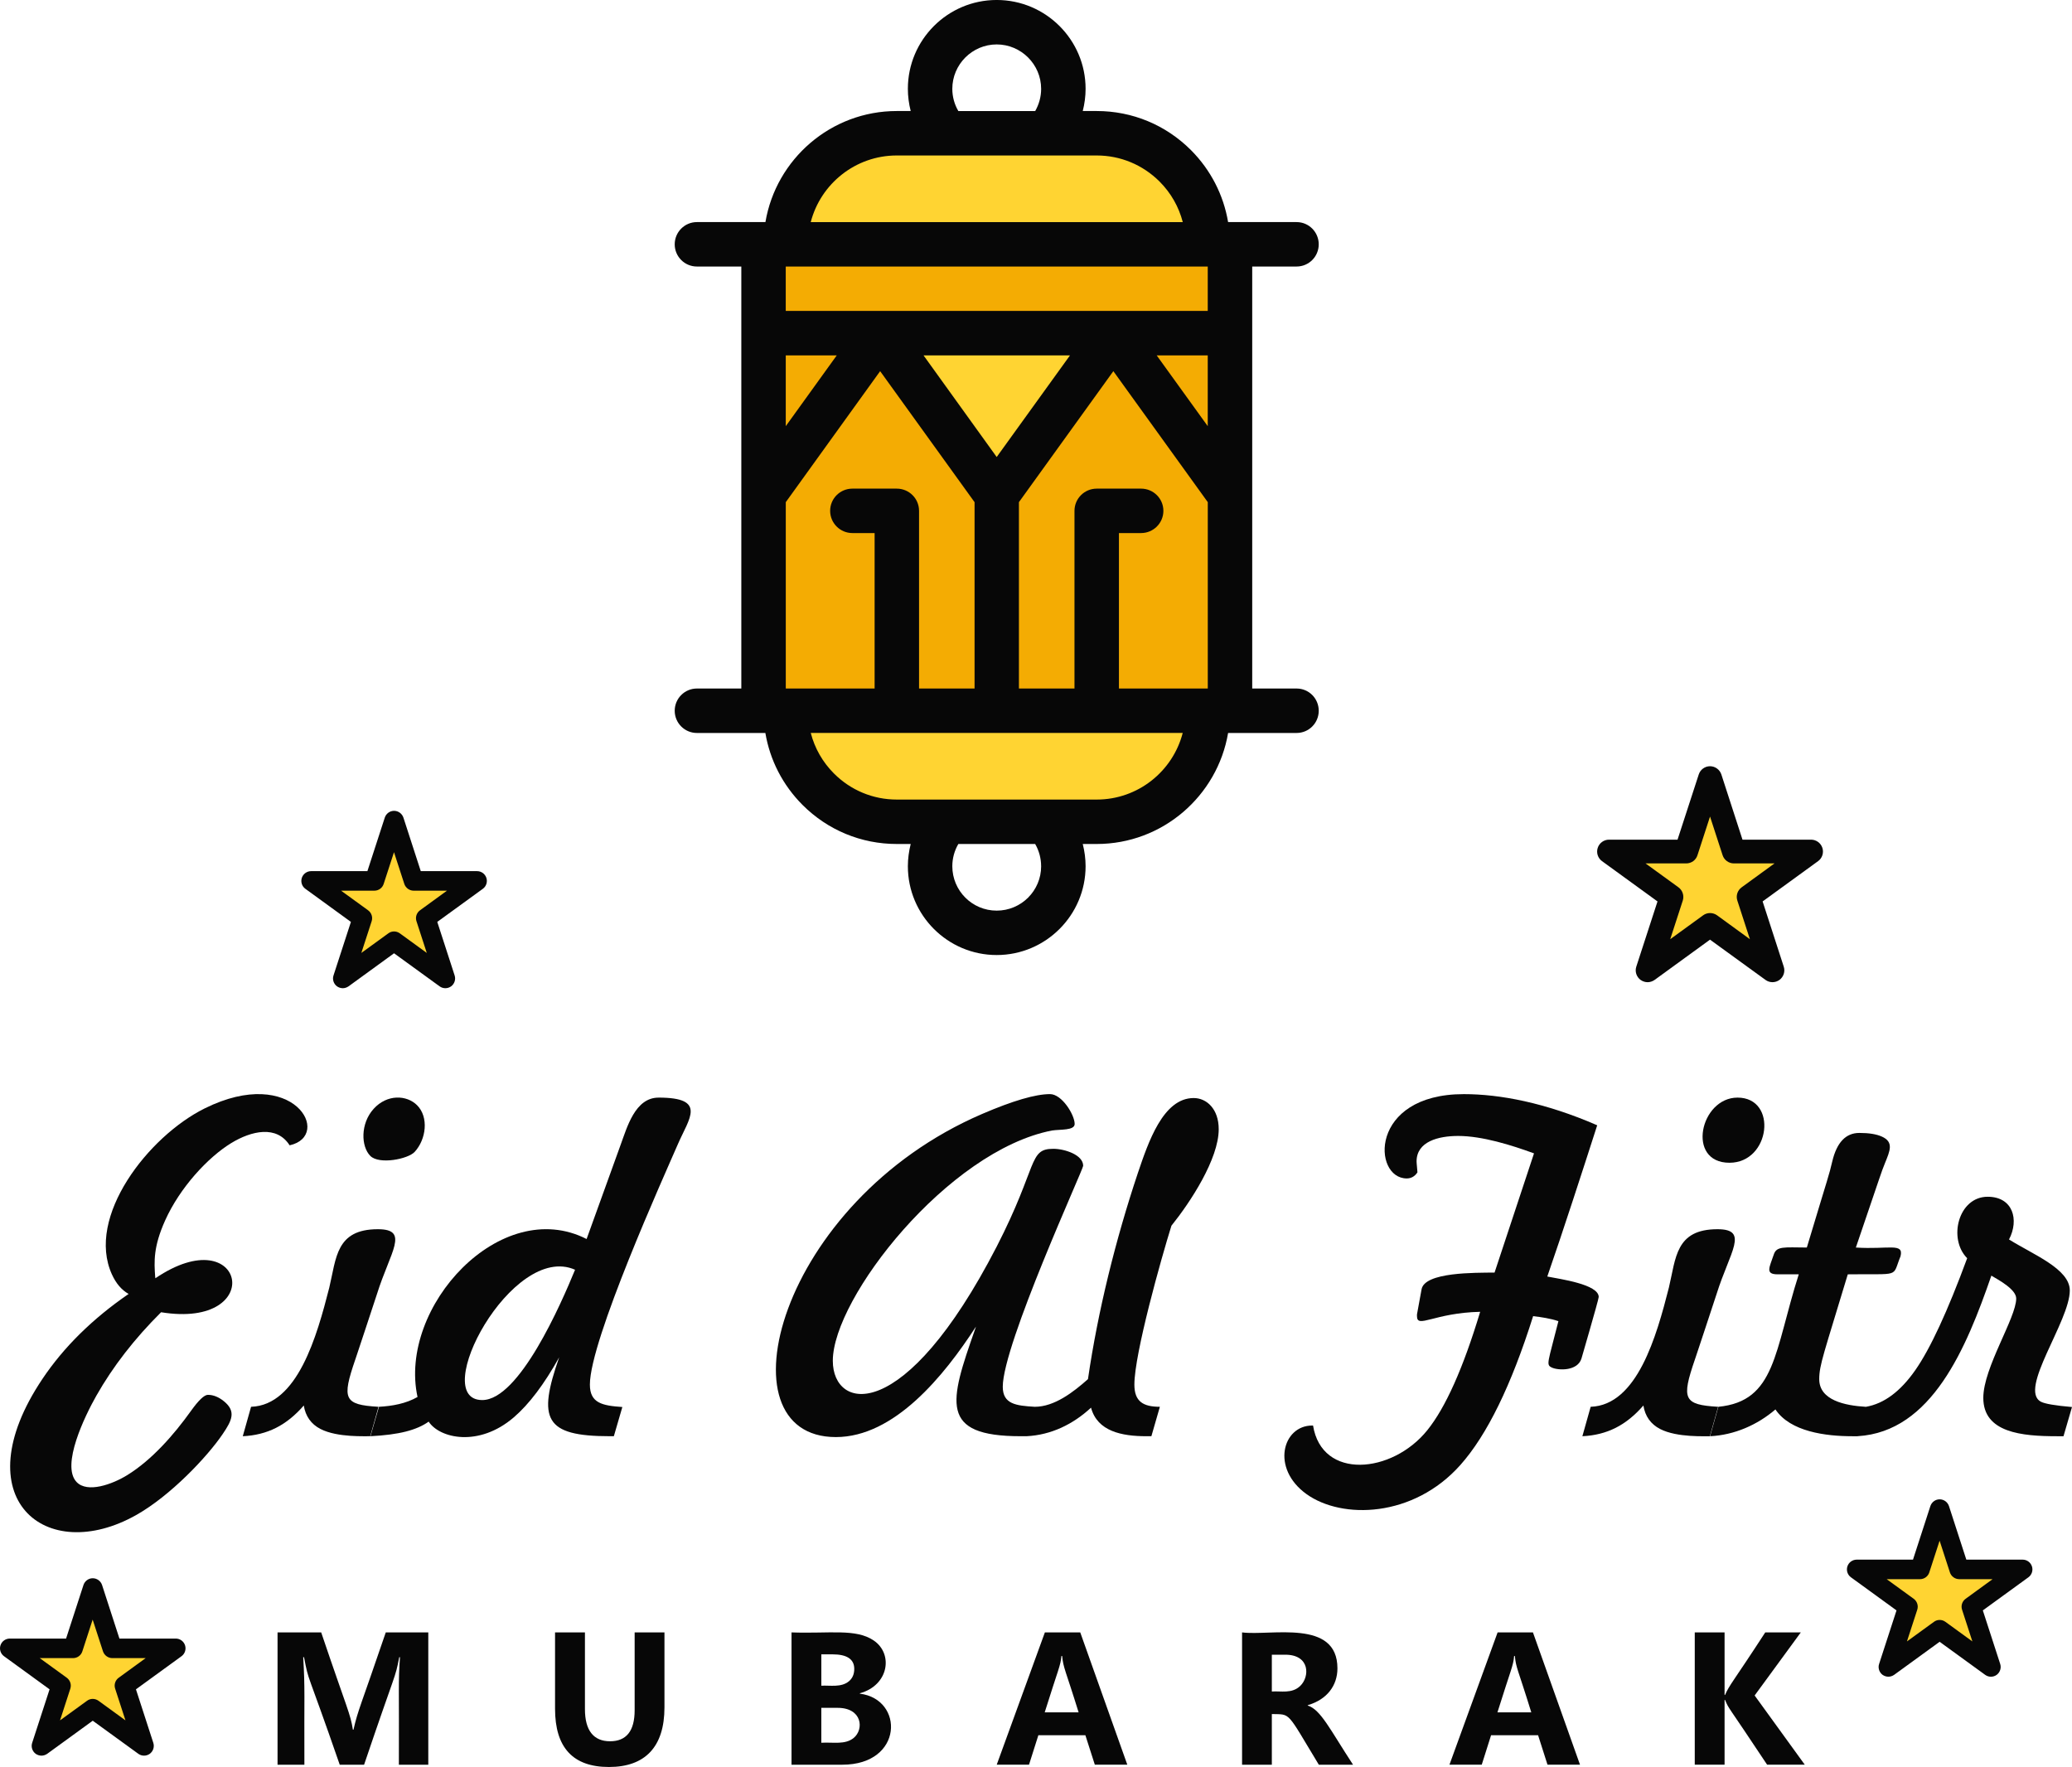 <svg id="_Слой_2" xmlns="http://www.w3.org/2000/svg" width="1080" height="921.02" viewBox="0 0 1080 921.02"><g id="Religion04_372863344"><g id="Religion04_372863344-2"><g id="_219"><g><g><g><path d="M571.64 370.46H519.51V258.01L580.31 173.66 641.11 258.01V370.46H629.52 571.64z" fill="#f4ac03"/><path d="M467.42 370.46H409.57 397.99V258.01L458.75 173.66 519.51 258.01V370.46H467.42z" fill="#f4ac03"/><path d="M580.31 173.66 519.51 258.01 458.75 173.66H580.31z" fill="#ffd432"/><path d="M641.11 173.66v84.35L580.31 173.66H641.11z" fill="#f4ac03"/><path d="M458.75 173.66 397.99 258.01V173.66H458.75z" fill="#f4ac03"/><path d="M397.99 127.36H409.57 629.52 641.11v46.3H580.31 458.75 397.99v-46.3z" fill="#f4ac03"/><path d="M571.64 370.46h57.89c0 31.97-25.93 57.89-57.89 57.89h-104.22c-15.98.0-30.44-6.49-40.93-16.96-10.45-10.48-16.92-24.95-16.92-40.92h162.07z" fill="#ffd432"/><path d="M629.52 127.36h-219.96c0-31.97 25.89-57.88 57.85-57.88h104.22c15.98.0 30.44 6.47 40.92 16.96 10.45 10.46 16.96 24.95 16.96 40.92z" fill="#ffd432"/></g><path d="M675.83 358.88H652.7V138.92h23.13c6.4.0 11.54-5.18 11.54-11.57s-5.15-11.59-11.54-11.59h-35.7c-2.39-14.14-9.05-27.18-19.38-37.54-13.14-13.12-30.55-20.35-49.11-20.35h-7.27c.95-3.75 1.48-7.63 1.48-11.58.0-25.52-20.78-46.3-46.34-46.3s-46.3 20.79-46.3 46.3c0 3.96.53 7.84 1.48 11.58h-7.27c-34.34.0-62.92 25.08-68.45 57.89h-35.74c-6.36.0-11.55 5.19-11.55 11.59s5.19 11.57 11.55 11.57h23.17v219.96h-23.17c-6.36.0-11.55 5.19-11.55 11.59s5.19 11.58 11.55 11.58h35.7c2.39 14.14 9.05 27.16 19.39 37.52 13.14 13.14 30.59 20.35 49.1 20.35h7.27c-.94 3.77-1.48 7.65-1.48 11.58.0 25.54 20.78 46.3 46.3 46.3s46.34-20.76 46.34-46.3c0-3.94-.53-7.82-1.48-11.58h7.27c34.34.0 62.92-25.06 68.49-57.87h35.7c6.4.0 11.54-5.18 11.54-11.58.0-6.4-5.14-11.59-11.54-11.59zm-92.6.0v-81.03h11.55c6.4.0 11.62-5.19 11.62-11.59s-5.22-11.57-11.62-11.57h-23.13c-6.4.0-11.59 5.18-11.59 11.57v92.62h-28.96v-97.14l49.22-68.28 49.22 68.28v97.14h-46.3zm-104.19.0v-92.62c0-6.38-5.19-11.57-11.62-11.57h-23.13c-6.4.0-11.59 5.18-11.59 11.57s5.19 11.59 11.59 11.59h11.59v81.03h-46.3v-97.14l49.18-68.28 49.22 68.29v97.13h-28.93zm150.48-219.96v23.15h-219.96v-23.15h219.96zm-26.61 46.32h26.61v36.89l-26.61-36.89zm-193.34.0h26.58l-26.58 36.89v-36.89zm109.94 52.97-38.12-52.96h76.32l-38.2 52.96zm-23.13-191.9c0-12.76 10.41-23.15 23.13-23.15s23.17 10.39 23.17 23.15c0 4.11-1.1 8.08-3.1 11.58h-40.05c-2.05-3.48-3.15-7.48-3.15-11.58zm-28.96 34.73h104.22c12.34.0 23.97 4.83 32.75 13.57 5.94 5.95 10.07 13.23 12.11 21.16h-193.91c5.15-19.95 23.32-34.73 44.82-34.73zm75.26 370.46c0 12.78-10.37 23.15-23.17 23.15s-23.13-10.38-23.13-23.15c0-4.11 1.1-8.08 3.14-11.58h40.05c2.01 3.5 3.1 7.49 3.1 11.58zm28.96-34.74h-104.22c-12.34.0-23.97-4.83-32.71-13.57-5.95-5.95-10.07-13.23-12.11-21.15h193.87c-5.15 19.95-23.28 34.72-44.83 34.72z" fill="#070707"/></g><g><path d="M943.99 443.85 911.47 467.51 923.89 505.77 891.33 482.11 858.81 505.77 871.23 467.51 838.71 443.85H878.91L891.33 405.58 903.78 443.85H943.99z" fill="#ffd432"/><path d="M858.81 511.96c-1.29.0-2.58-.42-3.68-1.19-2.16-1.59-3.07-4.39-2.23-6.93l11.05-33.98-28.93-21.01c-2.16-1.57-3.07-4.37-2.23-6.91.83-2.56 3.22-4.28 5.9-4.28h35.7l11.06-34c.83-2.54 3.22-4.28 5.87-4.28s5.07 1.74 5.91 4.28l11.02 34h35.73c2.69.0 5.07 1.72 5.91 4.28.83 2.54-.07 5.34-2.23 6.91l-28.92 21.01 11.01 33.98c.84 2.54-.07 5.34-2.23 6.93-2.15 1.57-5.11 1.57-7.27.0l-28.93-20.99-28.88 20.99c-1.11.77-2.4 1.19-3.64 1.19zm-1.1-61.92 17.15 12.45c2.16 1.57 3.07 4.37 2.27 6.91l-6.55 20.14 17.15-12.45c2.12-1.57 5.07-1.57 7.27.0l17.11 12.45-6.55-20.14c-.83-2.54.08-5.34 2.27-6.91l17.11-12.45h-21.16c-2.69.0-5.07-1.72-5.9-4.28l-6.55-20.14-6.55 20.14c-.79 2.56-3.18 4.28-5.87 4.28h-21.19z" fill="#070707"/></g><g><path d="M91.6 859.17 64.87 878.62 75.08 910.03 48.33 890.6 21.62 910.03 31.82 878.62 5.11 859.17H38.13L48.33 827.74 58.57 859.17H91.6z" fill="#ffd432"/><path d="M21.62 915.11c-1.06.0-2.12-.34-3.03-.97-1.76-1.31-2.52-3.62-1.82-5.7l9.07-27.9-23.75-17.26c-1.78-1.29-2.52-3.6-1.84-5.68.68-2.1 2.65-3.52 4.87-3.52h29.32l9.07-27.92c.7-2.1 2.65-3.52 4.83-3.52s4.16 1.42 4.86 3.52l9.05 27.92h29.36c2.2.0 4.16 1.41 4.84 3.52.68 2.08-.06 4.39-1.84 5.68l-23.75 17.26 9.05 27.9c.68 2.08-.06 4.39-1.84 5.7-1.78 1.29-4.2 1.29-5.98.0l-23.75-17.24-23.72 17.24c-.91.62-1.97.97-2.99.97zm-.91-50.84 14.08 10.22c1.78 1.29 2.54 3.6 1.87 5.68l-5.37 16.55 14.08-10.22c1.74-1.3 4.16-1.3 5.96.0l14.06 10.22-5.38-16.55c-.68-2.08.06-4.39 1.87-5.68l14.05-10.22H58.55c-2.21.0-4.16-1.44-4.87-3.52L48.3 844.2l-5.38 16.55c-.66 2.08-2.61 3.52-4.83 3.52H20.71z" fill="#070707"/></g><g><path d="M1054.29 818.02 1027.56 837.46 1037.76 868.89 1011.02 849.45 984.31 868.89 994.51 837.46 967.8 818.02H1000.82L1011.02 786.58 1021.26 818.02H1054.29z" fill="#ffd432"/><path d="M984.31 873.96c-1.06.0-2.12-.34-3.03-.96-1.76-1.3-2.52-3.62-1.82-5.7l9.07-27.9-23.76-17.26c-1.78-1.29-2.52-3.6-1.84-5.68.68-2.1 2.65-3.52 4.87-3.52h29.32l9.06-27.92c.7-2.1 2.65-3.52 4.83-3.52s4.16 1.42 4.86 3.52l9.05 27.92h29.36c2.2.0 4.16 1.42 4.84 3.52.68 2.08-.06 4.39-1.84 5.68l-23.76 17.26 9.05 27.9c.68 2.08-.06 4.39-1.84 5.7-1.78 1.29-4.2 1.29-5.98.0L1011 855.76 987.28 873c-.91.62-1.97.96-2.99.96zm-.91-50.84 14.08 10.22c1.78 1.29 2.54 3.6 1.87 5.68l-5.38 16.55 14.08-10.22c1.74-1.31 4.17-1.31 5.96.0l14.06 10.22-5.38-16.55c-.68-2.08.06-4.38 1.87-5.68l14.04-10.22h-17.38c-2.21.0-4.17-1.44-4.86-3.52l-5.37-16.54-5.38 16.54c-.66 2.08-2.61 3.52-4.83 3.52h-17.41z" fill="#070707"/></g><g><path d="M248.68 459.16 221.95 478.6 232.15 510.02 205.4 490.58 178.69 510.02 188.89 478.6 162.19 459.16H195.2L205.4 427.71 215.64 459.16H248.68z" fill="#ffd432"/><path d="M178.69 515.09c-1.06.0-2.12-.34-3.03-.97-1.76-1.3-2.52-3.61-1.82-5.69l9.07-27.9-23.75-17.26c-1.78-1.29-2.52-3.6-1.84-5.68.68-2.1 2.65-3.52 4.86-3.52h29.32l9.07-27.92c.7-2.1 2.65-3.52 4.83-3.52s4.16 1.42 4.87 3.52l9.05 27.92h29.36c2.19.0 4.16 1.42 4.84 3.52.68 2.08-.06 4.39-1.84 5.68l-23.76 17.26 9.05 27.9c.68 2.08-.06 4.39-1.84 5.69-1.78 1.29-4.2 1.29-5.98.0l-23.76-17.24-23.72 17.24c-.91.62-1.97.97-2.99.97zm-.91-50.84 14.08 10.22c1.78 1.29 2.54 3.6 1.87 5.68l-5.38 16.55 14.08-10.22c1.74-1.3 4.16-1.3 5.96.0l14.06 10.22-5.38-16.55c-.68-2.08.06-4.39 1.87-5.68l14.04-10.22h-17.38c-2.21.0-4.16-1.44-4.86-3.52l-5.38-16.54-5.38 16.54c-.66 2.08-2.61 3.52-4.83 3.52h-17.41z" fill="#070707"/></g><g><path d="M184.24 901.58h-.3c-1.33-8.5-2.93-10.49-16.52-50.71h-22.75v68.96h13.99c-.15-36.25.4-39.5-.62-56.03h.43c2.69 13.82.82 4.6 18.61 56.03h12.7c16.87-49.91 16.07-44.41 18.32-56.03h.38c-.94 13.36-.42 15.79-.57 56.03h15.33v-68.96h-22.16c-13.26 38.97-14.41 40.11-16.83 50.71z" fill="#070707"/><path d="M330.8 891.43c0 10.79-4.28 16.18-12.83 16.18s-13.08-5.58-13.08-16.75v-39.99h-15.58v39.81c0 20.24 9.35 30.34 28.09 30.34s28.94-10.35 28.94-31.06v-39.09H330.8v40.57z" fill="#070707"/><path d="M448.2 882.8v-.21c15.01-4.12 17.57-20.44 7.23-27.5-9.33-6.34-22.98-3.51-42.86-4.22v68.96h26.48c31.92.0 32.3-34.16 9.14-37.03zm-20.1-20.5h5.83c7.55.0 11.34 2.54 11.34 7.59.0 2.74-.93 4.88-2.76 6.43-4.05 3.39-9.92 2.05-14.4 2.33v-16.36zm16.86 43.58c-4.49 3.65-10.6 2.14-16.86 2.5v-18.19h8.52c12.83.0 13.82 11.2 8.35 15.69z" fill="#070707"/><path d="M544.63 850.86l-25.1 68.96h16.83l4.87-15.35h24.51l4.92 15.35h16.93l-24.53-68.96h-18.42zm-.09 41.68c7.08-22.67 8.27-24.23 8.71-29.38h.38c.61 6.34 1.72 7.21 8.58 29.38h-17.66z" fill="#070707"/><path d="M681.64 888.99v-.19c10.09-2.93 15.48-10.28 15.48-19.19.0-25.89-34.7-16.84-49.71-18.74v68.96h15.52v-26.41c10.05.32 7.35-1.91 24.49 26.41h17.83c-11.98-18.31-16.84-28.74-23.62-30.84zm-3.94-10.2c-4.37 4.16-10.03 2.53-14.77 2.89v-19.19h7.03c12.93.0 12.81 11.51 7.74 16.3z" fill="#070707"/><path d="M780.61 850.86l-25.1 68.96h16.83l4.86-15.35h24.51l4.9 15.35h16.94l-24.53-68.96h-18.41zm-.09 41.68c6.99-22.38 8.31-24.32 8.69-29.38h.39c.61 6.38 1.48 6.46 8.56 29.38h-17.64z" fill="#070707"/><path d="M938.65 850.86h-18.53c-16.37 25.22-18.74 27.39-20.96 32.6h-.25v-32.6h-15.54v68.96h15.54v-33.77h.25c2.23 5.26.23 1.04 21.92 33.77h19.63l-26.13-36.07 24.06-32.88z" fill="#070707"/><path d="M83.95 683.99c55.59 9.01 43.82-49.39-2.95-17.72.0-.15-.04-.38-.11-.68-.57-8.01-1-15.67 5.17-29.42 7.72-17.19 22.33-32.93 34.41-40.32 10.62-6.49 23.76-9.45 30.49 1.13 22.66-4.98 2.2-42.3-44.29-19.23-29.4 14.6-62.01 56.53-48.32 86.55 2.16 4.73 5.05 8.1 8.69 10.15-18.85 12.95-33.84 27.75-44.98 44.37-41.68 62.24 1.8 97.52 49.06 70.8 17.76-10.04 36.87-30.21 44.97-42.17 4.77-7.04 7.17-11.79.57-17.11-2.73-2.19-5.49-3.3-8.29-3.3-1.89.0-4.85 2.8-8.86 8.41-8.84 12.36-20.29 25.46-33.11 33.39-7.76 4.81-20.88 9.6-26.52 3.6-8.16-8.71 4.41-34.49 10.34-44.94 8.63-15.22 19.88-29.72 33.73-43.5z" fill="#070707"/><path d="M216.15 600.39c6-6.53 7.44-18.11 1.25-24.3-5.39-5.4-15.65-5.87-22.66 1.89-6.97 7.71-6.59 19.65-1.7 24.54 4.6 4.6 19.63 1.66 23.11-2.13z" fill="#070707"/><path d="M167.03 744.82c8.9 4.62 23.98 3.67 25.95 3.79l4.32-15.34c-18.13-1.04-19.15-4.09-12.15-24.53-.61 1.95 10.75-32.35 11.36-34.3 6.89-22.03 17.17-33.73.45-33.73-21.9.0-21.64 15.03-25.33 30.44-6.44 25.23-16.49 61.29-40.77 62.12l-4.32 15.34c6.36-.3 12.13-1.74 17.32-4.35 5.19-2.61 10.01-6.51 14.48-11.66.91 5.6 3.8 9.69 8.69 12.23z" fill="#070707"/><path d="M343.24 572.12c-12.25.0-16.43 15.61-19.76 24.64l-17.72 49.06c-44.69-22.81-98.36 35.3-88.13 82.34-6.06 3.46-13.08 4.73-20.1 5.11l-4.43 15.34c7.35-.38 13.48-1.17 18.4-2.42 4.92-1.25 8.9-2.99 11.93-5.19 5.78 8.8 26.18 13.4 44.35-2.2 7.99-6.85 15.88-17.3 23.68-31.31-11.28 32.22-7.74 41.12 26.46 41.12h2.04l4.43-15.22c-10.51-.72-16.92-2.04-16.92-11.7.0-23.03 38.41-108.16 46-125.61 5.72-13.16 15.13-23.97-10.22-23.97zm-91.88 157.64c-28.22.0 15.56-82.51 48.38-67.92-7.31 17.81-29.11 67.92-48.38 67.92z" fill="#070707"/><path d="M622.18 572.34c-15.96.0-23.66 23.09-29.08 39.07-11.53 34.45-20.84 71.91-26.01 107.44-7.61 6.78-17.51 14.42-27.71 14.42-9.79-.57-16.7-1.38-16.7-10.45.0-22.03 41.91-113.21 41.91-115.16.0-5.74-9.71-8.86-15.56-8.86-13.1.0-7.78 8.61-29.53 51-48.25 93.57-85.41 85.54-85.41 59.51.0-32.8 60.08-109.54 114.25-120.05 4.39-.66 11.81.07 11.81-3.41.0-4.75-6.64-15.56-12.84-15.56-7.57.0-19.36 3.45-35.38 10.34-106.48 45.81-137.76 168.43-76.26 168.43 30.49.0 56.37-31.87 73.03-57.58l-.45 1.36c-13.4 38.09-18.84 55.77 23.74 55.77h3.07c12.83-.64 24.23-6.19 33.62-14.88 3.33 12.4 16.11 14.88 28.85 14.88h2.61l4.43-15.34c-8.69.0-13.29-2.72-13.29-11.58.0-16.09 13.99-65.74 19.31-82.8 9.84-12.21 24.65-34.77 24.65-50.31.0-10.52-6.26-16.24-13.06-16.24z" fill="#070707"/><path d="M806.51 665.36c8.23-23.74 18.16-54.4 26.01-78.82-27.15-11.83-50.86-16.24-69.51-16.24-49.5.0-47.68 43.95-29.76 43.95 2.2.0 4.17-1 5.57-3.18.0-.87-.45-4.54-.45-5.68.0-10.39 11.36-13.29 21.69-13.29 12.49.0 27.79 4.78 39.52 9.08l-20.56 62.13c-10.11.11-36.46-.32-38.05 8.75l-2.39 13.06v.91c0 6.63 8.9-1.72 32.94-2.27-8.86 29.38-18.06 49.97-27.6 61.78-18.3 22.66-54.92 26.03-59.51-2.5h-.46c-15.39.0-21.65 22.32-2.95 35.74 18.48 13.26 55.71 12.4 80.24-15.22 13.89-15.64 26.52-41.49 37.88-77.53 4.15.46 9.24 1.25 13.18 2.61-5.47 21.85-6.61 22.68-3.41 24.19 3.28 1.53 13.42 1.97 15.45-4.77-.83 2.77 8.97-30.7 8.97-32.02.0-6.64-20.31-9.36-26.81-10.67z" fill="#070707"/><path d="M901.46 606.07c21.41.0 25.29-33.96 4.2-33.96-19.52.0-26.88 33.96-4.2 33.96z" fill="#070707"/><path d="M891.24 748.61l4.32-15.34c-18.14-1.04-19.16-4.09-12.16-24.53-.61 1.95 10.75-32.35 11.36-34.3 6.89-22.03 17.16-33.73.45-33.73-21.9.0-21.64 15.03-25.33 30.44-6.43 25.23-16.48 61.29-40.77 62.12l-4.32 15.34c6.36-.3 12.13-1.74 17.32-4.35 5.19-2.61 10.01-6.51 14.48-11.66.91 5.6 3.8 9.69 8.69 12.23 8.9 4.62 23.98 3.67 25.96 3.79z" fill="#070707"/><path d="M1063.81 730.63c-11.91-6.28 15.04-41.92 15.04-58 0-11.26-19.13-18.7-31.68-26.58 5.39-10.28 2.06-22.26-11.13-22.26-15.33.0-20.75 21.96-10.68 32.03-10.22 27.72-19.23 47.17-27.03 58.34-7.8 11.17-16.37 17.51-25.76 19.12-10.98-.64-24.32-3.43-24.32-14.42.0-7.42 2.46-13.38 14.88-54.63 28.02-.39 22.9 1.86 27.49-9.42 1.8-7.21-6.21-3.46-23.28-4.55 13.99-40.96 12.91-38.33 15.11-43.84 2.67-6.59 4.81-11.15-1.59-14.01-2.8-1.25-6.7-1.89-11.7-1.89-7.04.0-11.74 4.92-14.09 14.76-1.98 8.33-1.3 5.07-13.28 44.97-11.93-.06-15.81-.83-17.27 3.75-2.14 6.49-4.67 10.22 2.04 10.22h11.02c-12.8 40.19-11.96 66.12-41.91 69.05l-4.32 15.34c12.7-.62 24.7-5.92 34.07-13.97 7.72 11.59 26.12 13.97 40.09 13.97h2.73v-.02c38.71-2.27 56.69-46 69.73-83.69 4.35 2.54 12.95 7.29 12.95 11.93.0 10.09-17.15 36.02-17.15 51.79.0 18.15 20.09 19.99 38.39 19.99h3.41l4.43-15.22c-8.71-.76-14.1-1.67-16.19-2.76z" fill="#070707"/></g></g></g></g></g></svg>